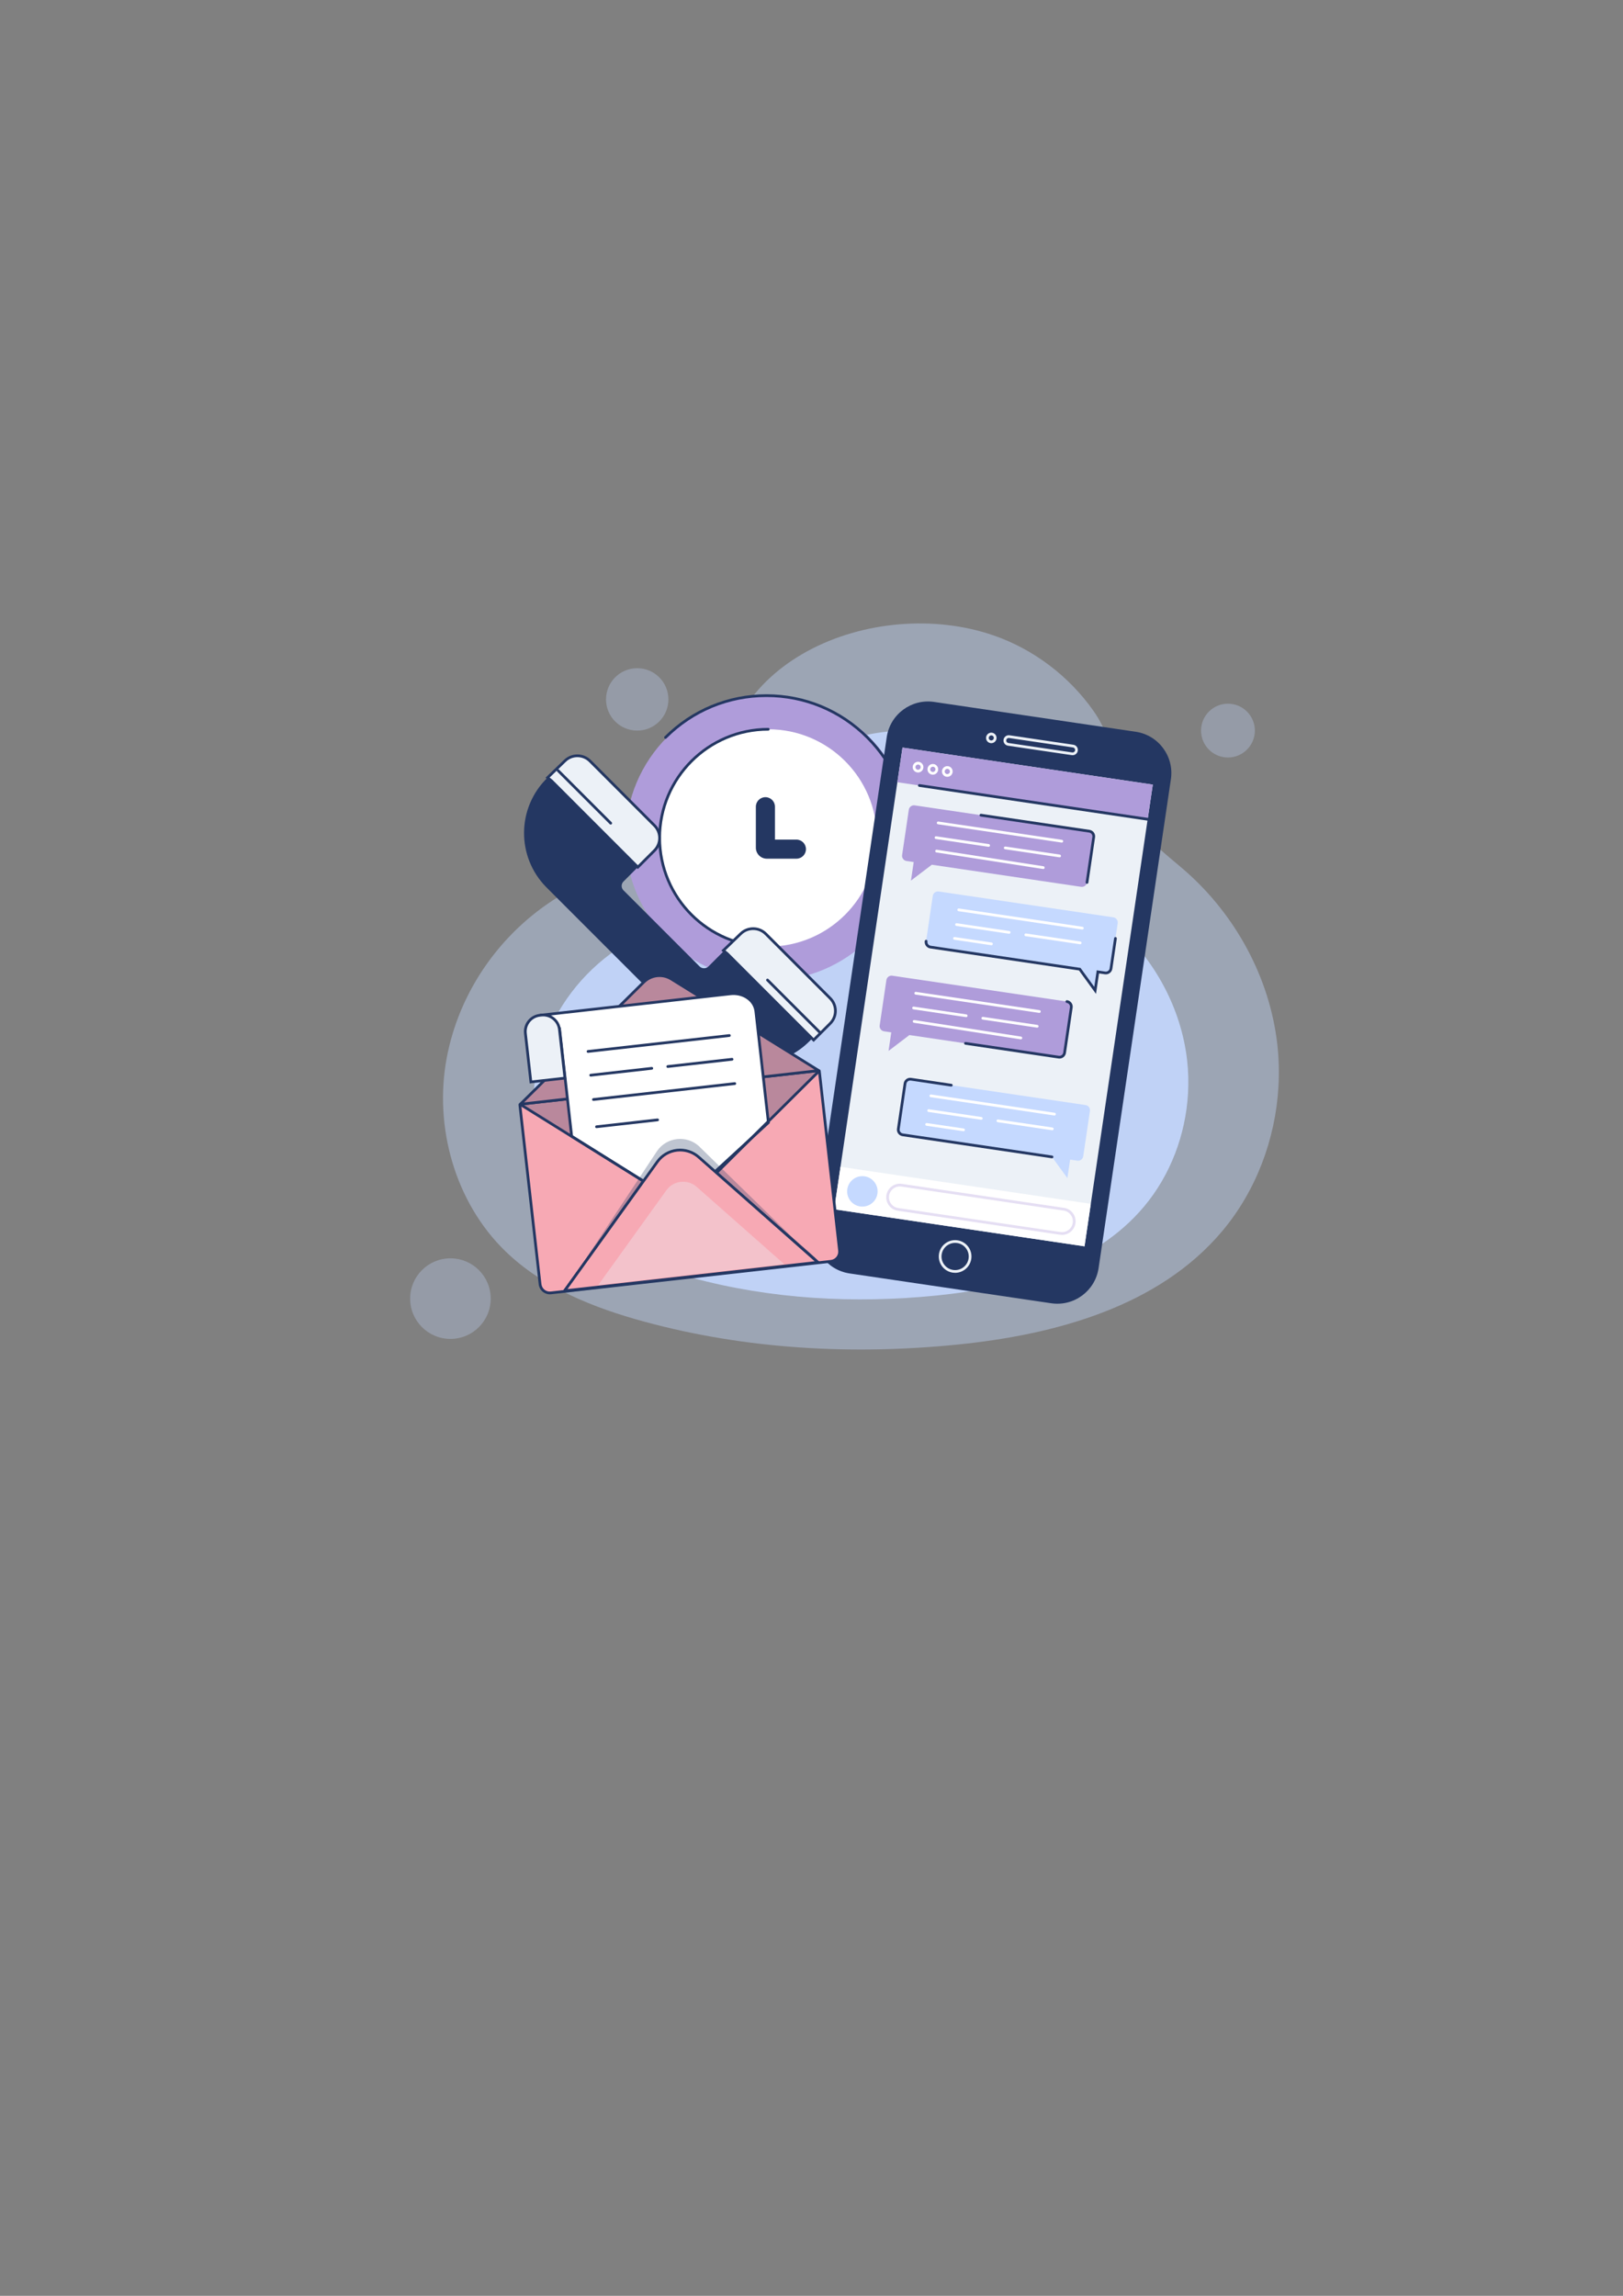 <?xml version="1.0" encoding="UTF-8" standalone="no"?>
<svg
   xmlns:dc="http://purl.org/dc/elements/1.1/"
   xmlns:cc="http://creativecommons.org/ns#"
   xmlns:rdf="http://www.w3.org/1999/02/22-rdf-syntax-ns#"
   xmlns:svg="http://www.w3.org/2000/svg"
   xmlns="http://www.w3.org/2000/svg"
   xmlns:sodipodi="http://sodipodi.sourceforge.net/DTD/sodipodi-0.dtd"
   xmlns:inkscape="http://www.inkscape.org/namespaces/inkscape"
   inkscape:export-ydpi="532.27002"
   inkscape:export-xdpi="532.27002"
   inkscape:export-filename="D:\ALL_PROJECTS\javascript_projects\vuejs_projects\ozzaqdev\src\assets\contact.png"
   sodipodi:docname="contact.svg"
   inkscape:version="1.0 (4035a4fb49, 2020-05-01)"
   id="svg2008"
   version="1.1"
   viewBox="0 0 210 297"
   height="297mm"
   width="210mm">
  <rect x="0" y="0" width="210" height="297" fill="#808080" stroke="none"/>
  <defs
     id="defs2002">
    <clipPath
       clipPathUnits="userSpaceOnUse"
       id="clipPath1155">
      <path
         d="M 0,500 H 750 V 0 H 0 Z"
         id="path1153" />
    </clipPath>
    <clipPath
       clipPathUnits="userSpaceOnUse"
       id="clipPath1163">
      <path
         d="M 108.866,380.209 H 415.247 V 114.124 H 108.866 Z"
         id="path1161" />
    </clipPath>
    <clipPath
       clipPathUnits="userSpaceOnUse"
       id="clipPath1179">
      <path
         d="M 142.05,340.942 H 382.064 V 132.495 H 142.05 Z"
         id="path1177" />
    </clipPath>
    <clipPath
       clipPathUnits="userSpaceOnUse"
       id="clipPath1195">
      <path
         d="m 386.724,350.801 h 19.717 v -19.717 h -19.717 z"
         id="path1193" />
    </clipPath>
    <clipPath
       clipPathUnits="userSpaceOnUse"
       id="clipPath1211">
      <path
         d="m 168.62,363.806 h 22.864 V 340.942 H 168.62 Z"
         id="path1209" />
    </clipPath>
    <clipPath
       clipPathUnits="userSpaceOnUse"
       id="clipPath1227">
      <path
         d="m 96.822,147.542 h 29.53 v -29.529 h -29.53 z"
         id="path1225" />
    </clipPath>
    <clipPath
       clipPathUnits="userSpaceOnUse"
       id="clipPath1355">
      <path
         d="m 271.328,174.885 h 69.413 v -18.749 h -69.413 z"
         id="path1353" />
    </clipPath>
    <clipPath
       clipPathUnits="userSpaceOnUse"
       id="clipPath1467">
      <path
         d="M 137.032,216.343 H 246.805 V 134.875 H 137.032 Z"
         id="path1465" />
    </clipPath>
    <clipPath
       clipPathUnits="userSpaceOnUse"
       id="clipPath1491">
      <path
         d="M 137.012,251.138 H 246.371 V 203.995 H 137.012 Z"
         id="path1489" />
    </clipPath>
    <clipPath
       clipPathUnits="userSpaceOnUse"
       id="clipPath1523">
      <path
         d="M 153.435,191.305 H 246.26 V 135.633 H 153.435 Z"
         id="path1521" />
    </clipPath>
    <clipPath
       clipPathUnits="userSpaceOnUse"
       id="clipPath1547">
      <path
         d="m 165.762,175.615 h 68.17 v -37.888 h -68.17 z"
         id="path1545" />
    </clipPath>
  </defs>
  <sodipodi:namedview
     inkscape:window-maximized="0"
     inkscape:window-y="0"
     inkscape:window-x="26"
     inkscape:window-height="729"
     inkscape:window-width="1274"
     showgrid="false"
     inkscape:document-rotation="0"
     inkscape:current-layer="layer1"
     inkscape:document-units="mm"
     inkscape:cy="560"
     inkscape:cx="400"
     inkscape:zoom="0.34401141"
     inkscape:pageshadow="2"
     inkscape:pageopacity="0.0"
     borderopacity="1.0"
     bordercolor="#666666"
     pagecolor="#ffffff"
     id="base" />
  <g
     id="layer1"
     inkscape:groupmode="layer"
     inkscape:label="Layer 1">
    <g
       id="g1149"
       transform="matrix(0.353,0,0,-0.353,18.891,214.867)">
      <g
         id="g1151"
         clip-path="url(#clipPath1155)">
        <g
           id="g1157">
          <g
             id="g1159" />
          <g
             id="g1171">
            <g
               clip-path="url(#clipPath1163)"
               opacity="0.41"
               id="g1169">
              <g
                 transform="translate(415.092,210.386)"
                 id="g1167">
                <path
                   d="m 0,0 c 0.302,5.2 0.167,10.424 -0.42,15.598 -2.753,24.305 -15.223,47.225 -33.576,63.396 -6.548,5.77 -13.998,10.938 -18.259,18.554 -7.176,12.825 -6.633,27.565 -15.539,40.228 -8.916,12.678 -21.91,22.565 -36.564,27.642 -43.691,15.14 -104.861,-9.51 -99.353,-62.151 0.02,-0.189 0.041,-0.464 0.064,-0.811 0.732,-10.935 -7.85,-20.128 -18.772,-20.388 -40.311,-0.956 -75.011,-32.036 -82.435,-71.405 -4.775,-25.318 3.043,-53.069 21.564,-70.98 13.825,-13.371 32.373,-20.715 50.932,-25.762 37.209,-10.119 76.365,-12.24 114.731,-8.371 35.913,3.622 73.795,13.946 97.022,41.576 C -8.216,-38.135 -1.117,-19.233 0,0"
                   style="fill:#c5d9ff;fill-opacity:1;fill-rule:nonzero;stroke:none"
                   id="path1165" />
              </g>
            </g>
          </g>
        </g>
        <g
           id="g1173">
          <g
             id="g1175" />
          <g
             id="g1187">
            <g
               clip-path="url(#clipPath1179)"
               opacity="0.88"
               id="g1185">
              <g
                 transform="translate(381.941,207.905)"
                 id="g1183">
                <path
                   d="m 0,0 c 0.237,4.073 0.131,8.166 -0.328,12.219 -2.157,19.041 -11.926,36.996 -26.303,49.664 -5.13,4.52 -10.966,8.569 -14.305,14.534 -5.621,10.047 -5.195,21.595 -12.172,31.515 -6.985,9.931 -17.164,17.676 -28.644,21.654 -34.227,11.86 -82.146,-7.45 -77.831,-48.689 0.015,-0.147 0.032,-0.362 0.05,-0.635 0.574,-8.566 -6.15,-15.768 -14.706,-15.97 -31.579,-0.75 -58.762,-25.098 -64.578,-55.938 -3.741,-19.834 2.384,-41.575 16.893,-55.605 10.83,-10.474 25.361,-16.228 39.899,-20.182 29.149,-7.927 59.823,-9.588 89.879,-6.557 28.133,2.837 57.81,10.925 76.004,32.57 C -6.436,-29.874 -0.875,-15.067 0,0"
                   style="fill:#c5d9ff;fill-opacity:1;fill-rule:nonzero;stroke:none"
                   id="path1181" />
              </g>
            </g>
          </g>
        </g>
        <g
           id="g1189">
          <g
             id="g1191" />
          <g
             id="g1203">
            <g
               clip-path="url(#clipPath1195)"
               opacity="0.31"
               id="g1201">
              <g
                 transform="translate(406.441,340.942)"
                 id="g1199">
                <path
                   d="m 0,0 c 0,-5.445 -4.414,-9.859 -9.859,-9.859 -5.445,0 -9.859,4.414 -9.859,9.859 0,5.445 4.414,9.859 9.859,9.859 C -4.414,9.859 0,5.445 0,0"
                   style="fill:#c5d9ff;fill-opacity:1;fill-rule:nonzero;stroke:none"
                   id="path1197" />
              </g>
            </g>
          </g>
        </g>
        <g
           id="g1205">
          <g
             id="g1207" />
          <g
             id="g1219">
            <g
               clip-path="url(#clipPath1211)"
               opacity="0.31"
               id="g1217">
              <g
                 transform="translate(191.484,352.375)"
                 id="g1215">
                <path
                   d="m 0,0 c 0,-6.314 -5.118,-11.432 -11.432,-11.432 -6.314,0 -11.432,5.118 -11.432,11.432 0,6.313 5.118,11.432 11.432,11.432 C -5.118,11.432 0,6.313 0,0"
                   style="fill:#c5d9ff;fill-opacity:1;fill-rule:nonzero;stroke:none"
                   id="path1213" />
              </g>
            </g>
          </g>
        </g>
        <g
           id="g1221">
          <g
             id="g1223" />
          <g
             id="g1235">
            <g
               clip-path="url(#clipPath1227)"
               opacity="0.31"
               id="g1233">
              <g
                 transform="translate(126.352,132.777)"
                 id="g1231">
                <path
                   d="m 0,0 c 0,-8.154 -6.61,-14.765 -14.765,-14.765 -8.154,0 -14.765,6.611 -14.765,14.765 0,8.154 6.611,14.765 14.765,14.765 C -6.61,14.765 0,8.154 0,0"
                   style="fill:#c5d9ff;fill-opacity:1;fill-rule:nonzero;stroke:none"
                   id="path1229" />
              </g>
            </g>
          </g>
        </g>
        <g
           id="g1237"
           transform="translate(280.418,301.607)">
          <path
             d="m 0,0 c 0,-28.901 -23.429,-52.33 -52.33,-52.33 -28.901,0 -52.33,23.429 -52.33,52.33 0,28.901 23.429,52.33 52.33,52.33 C -23.429,52.33 0,28.901 0,0"
             style="fill:#af9cda;fill-opacity:1;fill-rule:nonzero;stroke:none"
             id="path1239" />
        </g>
        <g
           id="g1241"
           transform="translate(264.423,263.921)">
          <path
             d="m 0,0 c -0.128,0 -0.256,0.049 -0.354,0.146 -0.195,0.196 -0.195,0.512 0,0.708 9.79,9.789 15.182,22.805 15.182,36.649 0,13.844 -5.392,26.86 -15.182,36.649 -9.789,9.79 -22.805,15.181 -36.649,15.181 -13.844,0 -26.86,-5.391 -36.649,-15.181 -0.196,-0.195 -0.512,-0.195 -0.707,0 -0.196,0.196 -0.196,0.512 0,0.707 9.978,9.979 23.245,15.474 37.356,15.474 14.111,0 27.378,-5.495 37.357,-15.474 C 10.332,64.881 15.828,51.614 15.828,37.503 15.828,23.392 10.332,10.125 0.354,0.146 0.256,0.049 0.128,0 0,0"
             style="fill:#243762;fill-opacity:1;fill-rule:nonzero;stroke:none"
             id="path1243" />
        </g>
        <g
           id="g1245"
           transform="translate(267.909,301.607)">
          <path
             d="m 0,0 c 0,-21.993 -17.829,-39.822 -39.822,-39.822 -21.992,0 -39.821,17.829 -39.821,39.822 0,21.993 17.829,39.822 39.821,39.822 C -17.829,39.822 0,21.993 0,0"
             style="fill:#ffffff;fill-opacity:1;fill-rule:nonzero;stroke:none"
             id="path1247" />
        </g>
        <g
           id="g1249"
           transform="translate(228.087,261.285)">
          <path
             d="m 0,0 c -22.233,0 -40.321,18.088 -40.321,40.322 0,22.233 18.088,40.322 40.321,40.322 0.276,0 0.5,-0.224 0.5,-0.5 0,-0.277 -0.224,-0.5 -0.5,-0.5 -21.682,0 -39.321,-17.64 -39.321,-39.322 C -39.321,18.64 -21.682,1 0,1 0.276,1 0.5,0.776 0.5,0.5 0.5,0.224 0.276,0 0,0"
             style="fill:#243762;fill-opacity:1;fill-rule:nonzero;stroke:none"
             id="path1251" />
        </g>
        <g
           id="g1253"
           transform="translate(238.404,293.996)">
          <path
             d="m 0,0 h -10.833 c -2.222,0 -4.03,1.808 -4.03,4.03 v 15.019 c 0,1.933 1.567,3.5 3.5,3.5 1.933,0 3.5,-1.567 3.5,-3.5 L -7.863,7 H 0 C 1.933,7 3.5,5.433 3.5,3.5 3.5,1.567 1.933,0 0,0"
             style="fill:#243762;fill-opacity:1;fill-rule:nonzero;stroke:none"
             id="path1255" />
        </g>
        <g
           id="g1257"
           transform="translate(146.842,283.43)">
          <path
             d="m 0,0 56.372,-56.372 c 11.027,-11.027 28.905,-11.027 39.932,0 l 6.739,6.74 c 2.545,2.545 2.545,6.671 0,9.215 l -23.002,23.003 c -2.545,2.545 -6.671,2.545 -9.216,0 L 59.324,-28.915 c -0.9,-0.9 -2.359,-0.9 -3.259,0 L 28.17,-1.02 c -0.888,0.888 -0.888,2.328 0,3.216 l 11.342,11.342 c 2.545,2.545 2.545,6.67 0,9.215 L 15.886,46.379 c -2.513,2.513 -6.577,2.549 -9.134,0.079 l -6.4,-6.181 C -11.005,29.311 -11.163,11.163 0,0"
             style="fill:#243762;fill-opacity:1;fill-rule:nonzero;stroke:none"
             id="path1259" />
        </g>
        <g
           id="g1261"
           transform="translate(148.607,322.572)">
          <path
             d="m 0,0 31.675,-31.675 1.086,1.086 4.986,4.985 c 2.545,2.545 2.545,6.67 0,9.215 L 14.121,7.237 C 11.607,9.75 7.543,9.786 4.987,7.317 L -1.414,1.136 Z"
             style="fill:#ecf1f7;fill-opacity:1;fill-rule:nonzero;stroke:none"
             id="path1263" />
        </g>
        <g
           id="g1265"
           transform="translate(147.949,323.742)">
          <path
             d="m 0,0 1.012,-0.817 31.321,-31.322 5.718,5.718 c 1.137,1.136 1.762,2.648 1.762,4.254 0,1.607 -0.625,3.118 -1.762,4.254 L 14.426,5.713 C 12.12,8.02 8.337,8.052 5.992,5.787 Z m 32.333,-33.553 -32.009,32.01 -1.835,1.474 6.809,6.575 c 2.735,2.64 7.147,2.603 9.835,-0.086 l 23.625,-23.626 c 2.736,-2.735 2.736,-7.187 0,-9.922 z"
             style="fill:#243762;fill-opacity:1;fill-rule:nonzero;stroke:none"
             id="path1267" />
        </g>
        <g
           id="g1269"
           transform="translate(213.044,259.221)">
          <path
             d="m 0,0 31.675,-31.675 1.086,1.086 4.986,4.985 c 2.545,2.545 2.545,6.671 0,9.215 L 14.121,7.237 C 11.608,9.75 7.544,9.786 4.987,7.317 L -1.414,1.136 Z"
             style="fill:#ecf1f7;fill-opacity:1;fill-rule:nonzero;stroke:none"
             id="path1271" />
        </g>
        <g
           id="g1273"
           transform="translate(212.386,260.392)">
          <path
             d="m 0,0 1.012,-0.817 31.321,-31.322 5.719,5.718 c 1.136,1.137 1.761,2.648 1.761,4.254 0,1.607 -0.625,3.118 -1.761,4.254 L 14.426,5.713 C 12.12,8.018 8.337,8.052 5.992,5.787 Z m 32.333,-33.553 -32.009,32.01 -1.835,1.474 6.809,6.575 c 2.735,2.64 7.147,2.602 9.835,-0.086 l 23.626,-23.626 c 1.325,-1.325 2.054,-3.087 2.054,-4.961 0,-1.874 -0.729,-3.636 -2.054,-4.961 z"
             style="fill:#243762;fill-opacity:1;fill-rule:nonzero;stroke:none"
             id="path1275" />
        </g>
        <g
           id="g1277"
           transform="translate(151.034,326.307)">
          <path
             d="M 0,0 19.3,-19.3"
             style="fill:#ecf1f7;fill-opacity:1;fill-rule:nonzero;stroke:none"
             id="path1279" />
        </g>
        <g
           id="g1281"
           transform="translate(170.334,306.506)">
          <path
             d="m 0,0 c -0.128,0 -0.256,0.049 -0.354,0.146 l -19.3,19.301 c -0.195,0.195 -0.195,0.511 0,0.707 0.196,0.195 0.512,0.195 0.707,0 L 0.354,0.854 C 0.549,0.658 0.549,0.342 0.354,0.146 0.256,0.049 0.128,0 0,0"
             style="fill:#243762;fill-opacity:1;fill-rule:nonzero;stroke:none"
             id="path1283" />
        </g>
        <g
           id="g1285"
           transform="translate(227.806,249.535)">
          <path
             d="M 0,0 19.301,-19.3"
             style="fill:#ecf1f7;fill-opacity:1;fill-rule:nonzero;stroke:none"
             id="path1287" />
        </g>
        <g
           id="g1289"
           transform="translate(247.106,229.734)">
          <path
             d="m 0,0 c -0.128,0 -0.256,0.049 -0.354,0.146 l -19.3,19.301 c -0.196,0.195 -0.196,0.511 0,0.707 0.195,0.195 0.511,0.195 0.707,0 L 0.354,0.854 C 0.549,0.658 0.549,0.342 0.354,0.146 0.256,0.049 0.128,0 0,0"
             style="fill:#243762;fill-opacity:1;fill-rule:nonzero;stroke:none"
             id="path1291" />
        </g>
        <g
           id="g1293"
           transform="translate(331.801,131.074)">
          <path
             d="m 0,0 -73.898,10.93 c -8.355,1.236 -14.127,9.011 -12.892,17.367 l 26.504,179.183 c 1.236,8.356 9.011,14.127 17.367,12.892 l 73.898,-10.931 c 8.355,-1.235 14.127,-9.011 12.892,-17.367 L 17.367,12.892 C 16.131,4.535 8.356,-1.236 0,0"
             style="fill:#243762;fill-opacity:1;fill-rule:nonzero;stroke:none"
             id="path1295" />
        </g>
        <g
           id="g1297"
           transform="translate(344.007,151.939)">
          <path
             d="M 0,0 -91.748,13.571 -66.72,182.779 25.028,169.208 Z"
             style="fill:#ecf1f7;fill-opacity:1;fill-rule:nonzero;stroke:none"
             id="path1299" />
        </g>
        <g
           id="g1301"
           transform="translate(367.157,308.45)">
          <path
             d="M 0,0 -91.749,13.57 -89.87,26.268 1.878,12.697 Z"
             style="fill:#af9cda;fill-opacity:1;fill-rule:nonzero;stroke:none"
             id="path1303" />
        </g>
        <g
           id="g1305"
           transform="translate(296.567,153.208)">
          <path
             d="m 0,0 c -1.062,0 -2.092,-0.339 -2.961,-0.983 -1.07,-0.794 -1.766,-1.957 -1.961,-3.276 -0.195,-1.318 0.135,-2.634 0.929,-3.703 0.794,-1.07 1.957,-1.767 3.275,-1.962 2.725,-0.404 5.263,1.485 5.664,4.205 0.195,1.318 -0.135,2.633 -0.929,3.702 C 3.223,-0.946 2.06,-0.25 0.742,-0.055 0.494,-0.019 0.246,0 0,0 m 0.016,-10.978 c -0.291,0 -0.584,0.022 -0.88,0.066 -1.582,0.233 -2.979,1.069 -3.932,2.353 -0.954,1.286 -1.35,2.864 -1.115,4.447 0.234,1.582 1.07,2.978 2.354,3.931 1.285,0.953 2.866,1.353 4.445,1.115 C 2.47,0.7 3.867,-0.136 4.82,-1.42 5.773,-2.704 6.169,-4.283 5.936,-5.865 5.496,-8.836 2.933,-10.978 0.016,-10.978"
             style="fill:#ecf1f7;fill-opacity:1;fill-rule:nonzero;stroke:none"
             id="path1307" />
        </g>
        <g
           id="g1309"
           transform="translate(309.837,339.185)">
          <path
             d="m 0,0 c -0.197,0 -0.389,-0.063 -0.55,-0.183 -0.198,-0.147 -0.327,-0.362 -0.364,-0.607 -0.036,-0.245 0.025,-0.488 0.173,-0.687 0.147,-0.198 0.363,-0.328 0.608,-0.364 0.247,-0.037 0.488,0.026 0.687,0.173 0.198,0.147 0.327,0.362 0.363,0.606 0.037,0.246 -0.025,0.49 -0.172,0.688 C 0.598,-0.175 0.382,-0.046 0.138,-0.01 0.091,-0.003 0.045,0 0,0 m 0.003,-2.851 c -0.093,0 -0.188,0.007 -0.283,0.021 -0.509,0.075 -0.957,0.344 -1.264,0.757 -0.307,0.413 -0.434,0.921 -0.359,1.429 0.075,0.509 0.344,0.958 0.757,1.265 0.413,0.307 0.918,0.436 1.43,0.358 C 0.792,0.904 1.241,0.635 1.548,0.222 1.854,-0.191 1.982,-0.698 1.907,-1.207 V -1.208 C 1.765,-2.163 0.941,-2.851 0.003,-2.851"
             style="fill:#ecf1f7;fill-opacity:1;fill-rule:nonzero;stroke:none"
             id="path1311" />
        </g>
        <g
           id="g1313"
           transform="translate(316.231,338.24)">
          <path
             d="m 0,0 c -0.451,0 -0.847,-0.331 -0.915,-0.791 -0.036,-0.244 0.025,-0.488 0.172,-0.687 0.148,-0.198 0.364,-0.327 0.608,-0.363 l 23.407,-3.462 c 0.505,-0.077 0.977,0.275 1.051,0.78 0.036,0.244 -0.025,0.488 -0.172,0.687 -0.148,0.198 -0.363,0.328 -0.608,0.364 L 0.136,-0.01 C 0.09,-0.003 0.045,0 0,0 m 23.412,-6.313 c -0.095,0 -0.19,0.006 -0.286,0.021 l -23.407,3.461 c -0.509,0.076 -0.958,0.345 -1.264,0.757 -0.307,0.413 -0.434,0.921 -0.359,1.43 0.075,0.509 0.344,0.957 0.757,1.264 0.413,0.307 0.923,0.433 1.429,0.359 l 23.407,-3.462 c 0.509,-0.075 0.958,-0.344 1.265,-0.757 0.306,-0.413 0.434,-0.921 0.358,-1.429 -0.075,-0.509 -0.344,-0.958 -0.756,-1.265 -0.336,-0.249 -0.734,-0.379 -1.144,-0.379"
             style="fill:#ecf1f7;fill-opacity:1;fill-rule:nonzero;stroke:none"
             id="path1315" />
        </g>
        <g
           id="g1317"
           transform="translate(344.386,203.711)">
          <path
             d="M 0,0 -64.002,9.467 C -65.044,9.621 -66.014,8.9 -66.168,7.858 l -2.456,-16.603 c -0.154,-1.043 0.566,-2.013 1.608,-2.166 l 54.719,-8.094 5.637,-7.775 1.004,6.793 2.642,-0.391 c 1.042,-0.154 2.012,0.566 2.166,1.607 L 1.608,-2.166 C 1.762,-1.124 1.042,-0.154 0,0"
             style="fill:#c5d9ff;fill-opacity:1;fill-rule:nonzero;stroke:none"
             id="path1319" />
        </g>
        <g
           id="g1321"
           transform="translate(332.089,184.206)">
          <path
             d="M 0,0 C -0.024,0 -0.049,0.002 -0.074,0.006 L -54.792,8.1 c -0.636,0.092 -1.198,0.428 -1.581,0.945 -0.383,0.517 -0.543,1.151 -0.449,1.788 l 2.456,16.604 c 0.195,1.313 1.418,2.236 2.734,2.029 l 14.791,-2.189 c 0.273,-0.04 0.462,-0.294 0.421,-0.567 -0.04,-0.273 -0.297,-0.462 -0.568,-0.421 l -14.79,2.189 c -0.769,0.107 -1.485,-0.42 -1.598,-1.188 l -2.457,-16.603 c -0.054,-0.373 0.039,-0.744 0.263,-1.045 0.224,-0.302 0.552,-0.498 0.924,-0.553 L 0.073,0.994 C 0.346,0.954 0.535,0.7 0.494,0.427 0.458,0.179 0.244,0 0,0"
             style="fill:#243762;fill-opacity:1;fill-rule:nonzero;stroke:none"
             id="path1323" />
        </g>
        <g
           id="g1325"
           transform="translate(354.562,272.512)">
          <path
             d="m 0,0 -64.002,9.466 c -1.042,0.155 -2.012,-0.565 -2.166,-1.607 l -2.456,-16.605 c -0.154,-1.042 0.566,-2.011 1.608,-2.166 l 54.719,-8.093 5.637,-7.775 1.005,6.793 2.641,-0.391 c 1.042,-0.154 2.012,0.566 2.166,1.607 L 1.608,-2.166 C 1.762,-1.124 1.042,-0.154 0,0"
             style="fill:#c5d9ff;fill-opacity:1;fill-rule:nonzero;stroke:none"
             id="path1327" />
        </g>
        <g
           id="g1329"
           transform="translate(348.217,244.445)">
          <path
             d="m 0,0 -6.233,8.598 -54.511,8.062 c -1.313,0.194 -2.223,1.421 -2.029,2.734 0.041,0.273 0.294,0.455 0.568,0.421 0.273,-0.04 0.462,-0.294 0.421,-0.567 -0.055,-0.372 0.038,-0.743 0.263,-1.045 0.223,-0.302 0.551,-0.498 0.923,-0.554 L -5.671,9.525 -0.63,2.572 0.269,8.647 3.405,8.183 c 0.37,-0.054 0.742,0.038 1.044,0.262 0.302,0.224 0.499,0.552 0.553,0.924 l 1.634,11.046 c 0.04,0.273 0.294,0.459 0.568,0.421 0.273,-0.04 0.462,-0.294 0.421,-0.567 L 5.992,9.223 C 5.898,8.587 5.562,8.025 5.045,7.642 4.529,7.259 3.893,7.1 3.258,7.194 L 1.111,7.511 Z"
             style="fill:#243762;fill-opacity:1;fill-rule:nonzero;stroke:none"
             id="path1331" />
        </g>
        <g
           id="g1333"
           transform="translate(273.551,251.118)">
          <path
             d="m 0,0 64.002,-9.466 c 1.042,-0.155 1.762,-1.124 1.608,-2.166 L 63.154,-28.237 C 63,-29.279 62.03,-29.999 60.988,-29.844 l -54.719,8.093 -7.646,-5.81 1.004,6.792 -2.641,0.391 c -1.042,0.154 -1.762,1.124 -1.608,2.166 l 2.456,16.604 C -2.012,-0.566 -1.042,0.154 0,0"
             style="fill:#af9cda;fill-opacity:1;fill-rule:nonzero;stroke:none"
             id="path1335" />
        </g>
        <g
           id="g1337"
           transform="translate(334.823,220.752)">
          <path
             d="m 0,0 c -0.119,0 -0.238,0.009 -0.358,0.027 l -34.157,5.052 c -0.273,0.04 -0.462,0.294 -0.422,0.567 0.041,0.273 0.293,0.464 0.568,0.421 L -0.211,1.016 C 0.161,0.963 0.531,1.054 0.833,1.278 1.135,1.502 1.332,1.83 1.387,2.202 l 2.456,16.605 c 0.113,0.767 -0.419,1.484 -1.187,1.598 -0.273,0.04 -0.462,0.294 -0.421,0.568 0.04,0.272 0.294,0.459 0.568,0.421 1.313,-0.195 2.223,-1.42 2.029,-2.734 L 2.376,2.056 C 2.282,1.42 1.945,0.858 1.429,0.475 1.01,0.164 0.513,0 0,0"
             style="fill:#243762;fill-opacity:1;fill-rule:nonzero;stroke:none"
             id="path1339" />
        </g>
        <g
           id="g1341"
           transform="translate(344.007,151.939)">
          <path
             d="M 0,0 -91.748,13.571 -89.445,29.14 2.303,15.568 Z"
             style="fill:#ffffff;fill-opacity:1;fill-rule:nonzero;stroke:none"
             id="path1343" />
        </g>
        <g
           id="g1345"
           transform="translate(268.102,171.26)">
          <path
             d="m 0,0 c -0.451,-3.049 -3.288,-5.155 -6.337,-4.704 -3.049,0.451 -5.155,3.288 -4.704,6.337 0.452,3.049 3.289,5.155 6.337,4.704 C -1.655,5.886 0.451,3.049 0,0"
             style="fill:#c5d9ff;fill-opacity:1;fill-rule:nonzero;stroke:none"
             id="path1347" />
        </g>
        <g
           id="g1349">
          <g
             id="g1351" />
          <g
             id="g1363">
            <g
               clip-path="url(#clipPath1355)"
               opacity="0.33"
               id="g1361">
              <g
                 transform="translate(335.183,157.179)"
                 id="g1359">
                <path
                   d="M 0,0 C 2.169,-0.315 4.194,1.185 4.515,3.353 4.67,4.403 4.407,5.451 3.774,6.304 3.141,7.156 2.214,7.712 1.164,7.866 l -59.46,8.796 c -2.17,0.317 -4.193,-1.183 -4.515,-3.351 -0.155,-1.051 0.108,-2.099 0.741,-2.953 0.633,-0.852 1.56,-1.408 2.611,-1.562 z m 0.584,-1.043 c -0.241,0 -0.485,0.018 -0.73,0.055 l -59.459,8.795 c -1.315,0.193 -2.476,0.888 -3.268,1.956 -0.792,1.067 -1.121,2.38 -0.927,3.694 0.402,2.713 2.94,4.603 5.651,4.193 L 1.31,8.855 C 4.024,8.455 5.905,5.921 5.504,3.206 5.139,0.737 3.009,-1.043 0.584,-1.043"
                   style="fill:#af9cda;fill-opacity:1;fill-rule:nonzero;stroke:none"
                   id="path1357" />
              </g>
            </g>
          </g>
        </g>
        <g
           id="g1365"
           transform="translate(282.991,328.507)">
          <path
             d="m 0,0 c -0.204,0 -0.402,-0.065 -0.568,-0.189 -0.206,-0.152 -0.34,-0.376 -0.377,-0.629 -0.038,-0.253 0.026,-0.506 0.178,-0.711 0.153,-0.206 0.376,-0.339 0.629,-0.377 0.518,-0.078 1.011,0.285 1.088,0.808 0.038,0.253 -0.026,0.505 -0.179,0.711 C 0.619,-0.182 0.396,-0.048 0.143,-0.011 0.095,-0.004 0.047,0 0,0 m 0.003,-2.916 c -0.094,0 -0.19,0.007 -0.287,0.021 -1.068,0.158 -1.808,1.155 -1.651,2.223 0.077,0.518 0.351,0.974 0.77,1.286 0.421,0.312 0.937,0.443 1.454,0.365 C 1.357,0.821 2.097,-0.176 1.939,-1.245 1.795,-2.216 0.957,-2.916 0.003,-2.916"
             style="fill:#ffffff;fill-opacity:1;fill-rule:nonzero;stroke:none"
             id="path1367" />
        </g>
        <g
           id="g1369"
           transform="translate(288.405,327.706)">
          <path
             d="m 0,0 c -0.467,0 -0.877,-0.342 -0.947,-0.818 -0.038,-0.253 0.026,-0.505 0.178,-0.711 0.153,-0.205 0.376,-0.339 0.629,-0.376 0.253,-0.038 0.506,0.025 0.711,0.178 0.206,0.152 0.339,0.375 0.377,0.629 C 0.985,-0.845 0.922,-0.592 0.77,-0.387 0.617,-0.181 0.394,-0.048 0.141,-0.01 0.094,-0.003 0.046,0 0,0 m 0.005,-2.916 c -0.097,0 -0.194,0.007 -0.291,0.021 -1.068,0.158 -1.808,1.155 -1.651,2.224 0.159,1.067 1.157,1.804 2.224,1.65 C 0.804,0.902 1.261,0.629 1.573,0.209 1.884,-0.211 2.014,-0.727 1.937,-1.245 1.86,-1.762 1.587,-2.218 1.167,-2.53 0.826,-2.783 0.422,-2.916 0.005,-2.916"
             style="fill:#ffffff;fill-opacity:1;fill-rule:nonzero;stroke:none"
             id="path1371" />
        </g>
        <g
           id="g1373"
           transform="translate(293.712,326.921)">
          <path
             d="m 0,0 c -0.204,0 -0.402,-0.065 -0.569,-0.189 -0.205,-0.153 -0.339,-0.376 -0.376,-0.629 -0.038,-0.253 0.026,-0.506 0.178,-0.711 0.152,-0.206 0.376,-0.34 0.629,-0.377 0.52,-0.073 1.01,0.285 1.088,0.807 0.077,0.523 -0.285,1.011 -0.808,1.088 C 0.095,-0.004 0.047,0 0,0 m 0.003,-2.917 c -0.095,0 -0.191,0.007 -0.288,0.021 -1.068,0.159 -1.808,1.157 -1.65,2.224 0.159,1.068 1.156,1.805 2.224,1.651 C 1.356,0.82 2.097,-0.177 1.939,-1.245 1.795,-2.216 0.957,-2.917 0.003,-2.917"
             style="fill:#ffffff;fill-opacity:1;fill-rule:nonzero;stroke:none"
             id="path1375" />
        </g>
        <g
           id="g1377"
           transform="translate(368.401,307.766)">
          <path
             d="m 0,0 c -0.024,0 -0.049,0.002 -0.074,0.005 l -84.927,12.562 c -0.273,0.04 -0.462,0.294 -0.422,0.568 0.04,0.273 0.293,0.461 0.568,0.421 L 0.073,0.995 C 0.346,0.954 0.535,0.7 0.494,0.427 0.458,0.179 0.244,0 0,0"
             style="fill:#243762;fill-opacity:1;fill-rule:nonzero;stroke:none"
             id="path1379" />
        </g>
        <g
           id="g1381"
           transform="translate(332.996,199.886)">
          <path
             d="m 0,0 c -0.024,0 -0.049,0.002 -0.074,0.006 l -45.314,6.702 c -0.273,0.04 -0.462,0.294 -0.421,0.567 0.04,0.274 0.29,0.468 0.568,0.421 L 0.073,0.994 C 0.346,0.954 0.535,0.7 0.494,0.427 0.458,0.179 0.244,0 0,0"
             style="fill:#ffffff;fill-opacity:1;fill-rule:nonzero;stroke:none"
             id="path1383" />
        </g>
        <g
           id="g1385"
           transform="translate(306.169,198.33)">
          <path
             d="M 0,0 C -0.024,0 -0.049,0.002 -0.074,0.006 L -19.36,2.858 c -0.273,0.04 -0.462,0.294 -0.422,0.568 0.04,0.272 0.29,0.464 0.568,0.421 L 0.073,0.994 C 0.346,0.954 0.535,0.7 0.494,0.427 0.458,0.179 0.244,0 0,0"
             style="fill:#ffffff;fill-opacity:1;fill-rule:nonzero;stroke:none"
             id="path1387" />
        </g>
        <g
           id="g1389"
           transform="translate(299.67,194.12)">
          <path
             d="M 0,0 C -0.024,0 -0.049,0.002 -0.074,0.006 L -13.61,2.008 c -0.273,0.04 -0.462,0.294 -0.421,0.567 0.04,0.273 0.298,0.464 0.568,0.421 L 0.073,0.994 C 0.346,0.954 0.535,0.7 0.494,0.427 0.458,0.179 0.244,0 0,0"
             style="fill:#ffffff;fill-opacity:1;fill-rule:nonzero;stroke:none"
             id="path1391" />
        </g>
        <g
           id="g1393"
           transform="translate(332.197,194.481)">
          <path
             d="m 0,0 c -0.024,0 -0.049,0.002 -0.074,0.006 l -19.932,2.947 c -0.273,0.04 -0.462,0.294 -0.421,0.568 0.04,0.272 0.291,0.464 0.568,0.42 L 0.073,0.994 C 0.346,0.954 0.535,0.7 0.494,0.427 0.458,0.179 0.244,0 0,0"
             style="fill:#ffffff;fill-opacity:1;fill-rule:nonzero;stroke:none"
             id="path1395" />
        </g>
        <g
           id="g1397"
           transform="translate(327.463,237.489)">
          <path
             d="m 0,0 c -0.024,0 -0.049,0.002 -0.074,0.006 l -45.314,6.702 c -0.273,0.04 -0.462,0.294 -0.422,0.567 0.04,0.274 0.291,0.467 0.568,0.421 L 0.073,0.994 C 0.346,0.954 0.535,0.7 0.494,0.427 0.458,0.179 0.244,0 0,0"
             style="fill:#ffffff;fill-opacity:1;fill-rule:nonzero;stroke:none"
             id="path1399" />
        </g>
        <g
           id="g1401"
           transform="translate(300.636,235.934)">
          <path
             d="M 0,0 C -0.024,0 -0.049,0.002 -0.074,0.006 L -19.36,2.858 c -0.273,0.04 -0.462,0.294 -0.422,0.568 0.041,0.272 0.295,0.46 0.568,0.421 L 0.073,0.994 C 0.346,0.954 0.535,0.7 0.494,0.427 0.458,0.179 0.244,0 0,0"
             style="fill:#ffffff;fill-opacity:1;fill-rule:nonzero;stroke:none"
             id="path1403" />
        </g>
        <g
           id="g1405"
           transform="translate(320.676,227.798)">
          <path
             d="m 0,0 c -0.025,0 -0.051,0.002 -0.077,0.006 l -39.108,6.067 c -0.273,0.042 -0.46,0.298 -0.418,0.571 0.043,0.272 0.3,0.459 0.571,0.418 L 0.076,0.994 C 0.349,0.952 0.536,0.696 0.494,0.424 0.455,0.177 0.242,0 0,0"
             style="fill:#ffffff;fill-opacity:1;fill-rule:nonzero;stroke:none"
             id="path1407" />
        </g>
        <g
           id="g1409"
           transform="translate(326.664,232.083)">
          <path
             d="m 0,0 c -0.024,0 -0.049,0.002 -0.074,0.006 l -19.932,2.948 c -0.273,0.04 -0.462,0.294 -0.421,0.567 0.04,0.273 0.292,0.464 0.568,0.421 L 0.073,0.994 C 0.346,0.954 0.535,0.7 0.494,0.427 0.458,0.179 0.244,0 0,0"
             style="fill:#ffffff;fill-opacity:1;fill-rule:nonzero;stroke:none"
             id="path1411" />
        </g>
        <g
           id="g1413"
           transform="translate(281.77,313.538)">
          <path
             d="m 0,0 64.002,-9.467 c 1.042,-0.154 1.762,-1.124 1.608,-2.166 L 63.154,-28.237 C 63,-29.279 62.03,-29.999 60.988,-29.845 l -54.719,8.094 -7.646,-5.811 1.004,6.793 -2.641,0.391 c -1.042,0.154 -1.762,1.124 -1.608,2.166 l 2.456,16.604 C -2.012,-0.566 -1.042,0.154 0,0"
             style="fill:#af9cda;fill-opacity:1;fill-rule:nonzero;stroke:none"
             id="path1415" />
        </g>
        <g
           id="g1417"
           transform="translate(344.924,284.801)">
          <path
             d="M 0,0 C -0.024,0 -0.049,0.002 -0.074,0.005 -0.347,0.046 -0.536,0.3 -0.495,0.573 L 1.961,17.177 C 2.016,17.549 1.923,17.92 1.699,18.222 1.475,18.524 1.146,18.72 0.774,18.775 l -39.737,5.878 c -0.273,0.04 -0.462,0.294 -0.421,0.568 0.04,0.273 0.298,0.455 0.568,0.421 L 0.921,19.765 C 1.557,19.67 2.118,19.334 2.501,18.818 2.885,18.302 3.044,17.667 2.95,17.031 L 0.494,0.427 C 0.458,0.179 0.244,0 0,0"
             style="fill:#243762;fill-opacity:1;fill-rule:nonzero;stroke:none"
             id="path1419" />
        </g>
        <g
           id="g1421"
           transform="translate(335.683,299.909)">
          <path
             d="m 0,0 c -0.024,0 -0.049,0.002 -0.074,0.005 l -45.314,6.703 c -0.273,0.041 -0.462,0.294 -0.422,0.568 0.04,0.273 0.29,0.459 0.568,0.421 L 0.073,0.995 C 0.346,0.954 0.535,0.7 0.494,0.427 0.458,0.179 0.244,0 0,0"
             style="fill:#ffffff;fill-opacity:1;fill-rule:nonzero;stroke:none"
             id="path1423" />
        </g>
        <g
           id="g1425"
           transform="translate(308.856,298.353)">
          <path
             d="M 0,0 C -0.024,0 -0.049,0.002 -0.074,0.005 L -19.36,2.858 c -0.273,0.04 -0.462,0.294 -0.422,0.568 0.04,0.273 0.294,0.461 0.568,0.421 L 0.073,0.995 C 0.346,0.954 0.535,0.7 0.494,0.427 0.458,0.179 0.244,0 0,0"
             style="fill:#ffffff;fill-opacity:1;fill-rule:nonzero;stroke:none"
             id="path1427" />
        </g>
        <g
           id="g1429"
           transform="translate(328.896,290.218)">
          <path
             d="m 0,0 c -0.025,0 -0.051,0.002 -0.077,0.006 l -39.108,6.067 c -0.273,0.043 -0.46,0.298 -0.418,0.571 0.043,0.273 0.302,0.456 0.571,0.418 L 0.076,0.994 C 0.349,0.952 0.536,0.696 0.494,0.423 0.455,0.176 0.243,0 0,0"
             style="fill:#ffffff;fill-opacity:1;fill-rule:nonzero;stroke:none"
             id="path1431" />
        </g>
        <g
           id="g1433"
           transform="translate(334.883,294.503)">
          <path
             d="m 0,0 c -0.024,0 -0.049,0.002 -0.074,0.005 l -19.932,2.949 c -0.273,0.04 -0.462,0.294 -0.421,0.567 0.04,0.273 0.29,0.461 0.568,0.422 L 0.073,0.995 C 0.346,0.954 0.535,0.7 0.494,0.427 0.458,0.179 0.244,0 0,0"
             style="fill:#ffffff;fill-opacity:1;fill-rule:nonzero;stroke:none"
             id="path1435" />
        </g>
        <g
           id="g1437"
           transform="translate(343.213,268.05)">
          <path
             d="m 0,0 c -0.024,0 -0.049,0.002 -0.074,0.005 l -45.314,6.703 c -0.273,0.041 -0.462,0.294 -0.422,0.568 0.04,0.273 0.29,0.461 0.568,0.421 L 0.073,0.995 C 0.346,0.954 0.535,0.7 0.494,0.427 0.458,0.179 0.244,0 0,0"
             style="fill:#ffffff;fill-opacity:1;fill-rule:nonzero;stroke:none"
             id="path1439" />
        </g>
        <g
           id="g1441"
           transform="translate(316.386,266.495)">
          <path
             d="M 0,0 C -0.024,0 -0.049,0.002 -0.074,0.005 L -19.36,2.858 c -0.273,0.041 -0.462,0.295 -0.422,0.568 0.04,0.273 0.297,0.464 0.568,0.422 L 0.073,0.995 C 0.346,0.954 0.535,0.7 0.494,0.427 0.458,0.179 0.244,0 0,0"
             style="fill:#ffffff;fill-opacity:1;fill-rule:nonzero;stroke:none"
             id="path1443" />
        </g>
        <g
           id="g1445"
           transform="translate(309.887,262.285)">
          <path
             d="M 0,0 C -0.024,0 -0.049,0.001 -0.074,0.005 L -13.61,2.007 c -0.273,0.041 -0.462,0.295 -0.421,0.568 0.04,0.273 0.295,0.463 0.568,0.422 L 0.073,0.995 C 0.346,0.954 0.535,0.7 0.494,0.427 0.458,0.179 0.244,0 0,0"
             style="fill:#ffffff;fill-opacity:1;fill-rule:nonzero;stroke:none"
             id="path1447" />
        </g>
        <g
           id="g1449"
           transform="translate(342.413,262.645)">
          <path
             d="m 0,0 c -0.024,0 -0.049,0.002 -0.074,0.005 l -19.932,2.949 c -0.273,0.04 -0.462,0.294 -0.421,0.567 0.04,0.273 0.29,0.464 0.568,0.422 L 0.073,0.995 C 0.346,0.954 0.535,0.7 0.494,0.427 0.458,0.179 0.244,0 0,0"
             style="fill:#ffffff;fill-opacity:1;fill-rule:nonzero;stroke:none"
             id="path1451" />
        </g>
        <g
           id="g1453"
           transform="translate(251.07,146.441)">
          <path
             d="m 0,0 -102.655,-11.566 c -1.972,-0.222 -3.75,1.196 -3.972,3.169 l -7.41,65.762 c -0.012,0.105 0.063,0.198 0.167,0.21 L -4.475,69.9 c 0.104,0.012 0.198,-0.063 0.209,-0.167 L 3.146,3.945 C 3.367,1.987 1.958,0.221 0,0"
             style="fill:#f7a9b4;fill-opacity:1;fill-rule:nonzero;stroke:none"
             id="path1455" />
        </g>
        <g
           id="g1457"
           transform="translate(137.565,203.555)">
          <path
             d="m 0,0 7.375,-65.455 c 0.19,-1.694 1.718,-2.925 3.419,-2.728 l 102.655,11.567 0.056,-0.497 -0.056,0.497 c 0.815,0.092 1.545,0.495 2.056,1.136 0.511,0.64 0.742,1.442 0.65,2.256 l -7.377,65.48 z m 10.446,-69.202 c -2.054,0 -3.83,1.548 -4.065,3.636 l -7.41,65.762 c -0.042,0.378 0.231,0.72 0.608,0.763 l 109.395,12.325 c 0.383,0.043 0.72,-0.229 0.762,-0.607 l 7.413,-65.789 c 0.122,-1.079 -0.185,-2.142 -0.862,-2.992 -0.678,-0.849 -1.646,-1.384 -2.725,-1.506 L 10.906,-69.177 c -0.155,-0.017 -0.308,-0.025 -0.46,-0.025"
             style="fill:#243762;fill-opacity:1;fill-rule:nonzero;stroke:none"
             id="path1459" />
        </g>
        <g
           id="g1461">
          <g
             id="g1463" />
          <g
             id="g1475">
            <g
               clip-path="url(#clipPath1467)"
               opacity="0.29"
               id="g1473">
              <g
                 transform="translate(246.26,146.441)"
                 id="g1471">
                <path
                   d="m 0,0 -92.824,-11.566 c -1.972,-0.222 28.764,39.203 28.542,41.174 l -44.945,27.757 c -0.011,0.105 0.063,0.198 0.167,0.21 L 0.335,69.9 c 0.104,0.012 0.198,-0.063 0.21,-0.167 L -36.878,32.696 C -36.658,30.738 1.958,0.221 0,0"
                   style="fill:#243762;fill-opacity:1;fill-rule:nonzero;stroke:none"
                   id="path1469" />
              </g>
            </g>
          </g>
        </g>
        <g
           id="g1477"
           transform="translate(137.2,204.017)">
          <path
             d="m 0,0 45.238,44.739 c 2.698,2.675 6.877,3.153 10.108,1.154 l 53.771,-33.395 c 0.091,-0.057 0.059,-0.197 -0.048,-0.21 L -0.188,-0.021"
             style="fill:#f7a9b4;fill-opacity:1;fill-rule:nonzero;stroke:none"
             id="path1479" />
        </g>
        <g
           id="g1481"
           transform="translate(188.22,250.644)">
          <path
             d="M 0,0 C -1.979,0 -3.938,-0.765 -5.43,-2.244 L -49.644,-45.97 56.888,-33.968 4.062,-1.16 C 2.803,-0.38 1.396,0 0,0 m -51.152,-47.146 -0.083,0.736 -0.137,0.138 0.109,0.107 -0.001,0.013 0.015,0.002 45.116,44.617 C -3.261,1.314 1.148,1.818 4.589,-0.31 L 58.36,-33.705 c 0.222,-0.137 0.332,-0.4 0.276,-0.654 -0.057,-0.255 -0.269,-0.447 -0.528,-0.477 z"
             style="fill:#243762;fill-opacity:1;fill-rule:nonzero;stroke:none"
             id="path1483" />
        </g>
        <g
           id="g1485">
          <g
             id="g1487" />
          <g
             id="g1499">
            <g
               clip-path="url(#clipPath1491)"
               opacity="0.29"
               id="g1497">
              <g
                 transform="translate(137.2,204.017)"
                 id="g1495">
                <path
                   d="m 0,0 45.238,44.739 c 2.698,2.675 6.877,3.153 10.108,1.154 l 53.771,-33.395 c 0.091,-0.057 0.059,-0.197 -0.048,-0.21 L -0.188,-0.021"
                   style="fill:#243762;fill-opacity:1;fill-rule:nonzero;stroke:none"
                   id="path1493" />
              </g>
            </g>
          </g>
        </g>
        <g
           id="g1501"
           transform="translate(187.441,182.945)">
          <path
             d="M 0,0 -34.005,-47.313 58.819,-36.854 15.138,1.706 C 10.581,5.729 3.547,4.936 0,0"
             style="fill:#f7a9b4;fill-opacity:1;fill-rule:nonzero;stroke:none"
             id="path1503" />
        </g>
        <g
           id="g1505"
           transform="translate(195.777,186.722)">
          <path
             d="M 0,0 C -0.362,0 -0.726,-0.02 -1.089,-0.061 -3.828,-0.369 -6.321,-1.83 -7.93,-4.068 L -41.278,-50.466 49.308,-40.26 6.471,-2.445 C 4.679,-0.863 2.368,0 0,0 m -43.405,-51.712 34.663,48.228 0.406,-0.292 -0.406,0.292 c 1.773,2.466 4.522,4.077 7.541,4.417 3.019,0.339 6.056,-0.619 8.334,-2.628 l 44.525,-39.307 z"
             style="fill:#243762;fill-opacity:1;fill-rule:nonzero;stroke:none"
             id="path1507" />
        </g>
        <g
           id="g1509"
           transform="translate(142.723,236.428)">
          <path
             d="m 0,0 71.5,8.056 c 4.687,0.528 8.858,-2.342 9.316,-6.41 L 85.412,-39.142 65.528,-57.417 39.254,-60.378 13.302,-44.146 8.85,-4.629 Z"
             style="fill:#ffffff;fill-opacity:1;fill-rule:nonzero;stroke:none"
             id="path1511" />
        </g>
        <g
           id="g1513"
           transform="translate(156.495,192.578)">
          <path
             d="m 0,0 25.6,-16.012 25.939,2.923 19.576,17.993 -4.567,40.535 c -0.205,1.822 -1.22,3.446 -2.859,4.573 -1.66,1.142 -3.756,1.636 -5.904,1.396 l -69.877,-7.873 7.637,-3.994 z m 25.366,-17.045 -26.305,16.453 -4.45,39.492 -6.809,5.63 69.87,7.872 c 2.387,0.268 4.725,-0.287 6.584,-1.566 1.881,-1.294 3.048,-3.171 3.286,-5.285 L 72.166,4.512 51.975,-14.046 Z"
             style="fill:#243762;fill-opacity:1;fill-rule:nonzero;stroke:none"
             id="path1515" />
        </g>
        <g
           id="g1517">
          <g
             id="g1519" />
          <g
             id="g1531">
            <g
               clip-path="url(#clipPath1523)"
               opacity="0.29"
               id="g1529">
              <g
                 transform="translate(187.441,187.028)"
                 id="g1527">
                <path
                   d="M 0,0 -34.005,-51.396 58.819,-40.938 15.138,1.705 C 10.581,5.728 3.547,4.936 0,0"
                   style="fill:#243762;fill-opacity:1;fill-rule:nonzero;stroke:none"
                   id="path1525" />
              </g>
            </g>
          </g>
        </g>
        <g
           id="g1533"
           transform="translate(187.441,182.945)">
          <path
             d="M 0,0 -34.005,-47.313 58.819,-36.854 15.138,1.706 C 10.581,5.729 3.547,4.936 0,0"
             style="fill:#f7a9b4;fill-opacity:1;fill-rule:nonzero;stroke:none"
             id="path1535" />
        </g>
        <g
           id="g1537"
           transform="translate(195.777,186.722)">
          <path
             d="M 0,0 C -0.362,0 -0.726,-0.02 -1.089,-0.061 -3.828,-0.369 -6.321,-1.83 -7.93,-4.068 L -41.278,-50.466 49.308,-40.26 6.471,-2.445 C 4.679,-0.863 2.368,0 0,0 m -43.405,-51.712 34.663,48.228 0.406,-0.292 -0.406,0.292 c 1.773,2.466 4.522,4.077 7.541,4.417 3.019,0.339 6.056,-0.619 8.334,-2.628 l 44.525,-39.307 z"
             style="fill:#243762;fill-opacity:1;fill-rule:nonzero;stroke:none"
             id="path1539" />
        </g>
        <g
           id="g1541">
          <g
             id="g1543" />
          <g
             id="g1555">
            <g
               clip-path="url(#clipPath1547)"
               opacity="0.35"
               id="g1553">
              <g
                 transform="translate(190.736,172.474)"
                 id="g1551">
                <path
                   d="m 0,0 -24.974,-34.746 68.17,7.681 L 11.117,1.253 C 7.771,4.207 2.605,3.625 0,0"
                   style="fill:#ecf1f7;fill-opacity:1;fill-rule:nonzero;stroke:none"
                   id="path1549" />
              </g>
            </g>
          </g>
        </g>
        <g
           id="g1557"
           transform="translate(137.241,203.927)">
          <path
             d="M 0,0 44.737,-27.877"
             style="fill:#f7a9b4;fill-opacity:1;fill-rule:nonzero;stroke:none"
             id="path1559" />
        </g>
        <g
           id="g1561"
           transform="translate(181.713,175.625)">
          <path
             d="m 0,0 -44.737,27.877 0.529,0.85 L 0.529,0.85 Z"
             style="fill:#243762;fill-opacity:1;fill-rule:nonzero;stroke:none"
             id="path1563" />
        </g>
        <g
           id="g1565"
           transform="translate(246.794,216.27)">
          <path
             d="M 0,0 -37.413,-37.133"
             style="fill:#f7a9b4;fill-opacity:1;fill-rule:nonzero;stroke:none"
             id="path1567" />
        </g>
        <g
           id="g1569"
           transform="translate(209.733,178.783)">
          <path
             d="m 0,0 -0.704,0.709 37.412,37.133 0.705,-0.709 z"
             style="fill:#243762;fill-opacity:1;fill-rule:nonzero;stroke:none"
             id="path1571" />
        </g>
        <g
           id="g1573"
           transform="translate(153.553,213.588)">
          <path
             d="m 0,0 -12.479,-1.406 -2.005,17.803 c -0.37,3.29 1.995,6.256 5.284,6.626 l 0.568,0.064 c 3.289,0.371 6.256,-1.995 6.626,-5.284 z"
             style="fill:#ecf1f7;fill-opacity:1;fill-rule:nonzero;stroke:none"
             id="path1575" />
        </g>
        <g
           id="g1577"
           transform="translate(145.603,236.213)">
          <path
             d="m 0,0 c -0.208,0 -0.417,-0.012 -0.626,-0.035 l -0.568,-0.064 c -1.458,-0.164 -2.765,-0.885 -3.68,-2.033 -0.914,-1.146 -1.328,-2.582 -1.163,-4.04 l 1.949,-17.307 11.485,1.294 -1.95,17.307 C 5.283,-3.42 4.561,-2.113 3.413,-1.198 2.431,-0.415 1.238,0 0,0 m -4.97,-24.584 -2.061,18.301 c -0.194,1.723 0.294,3.419 1.376,4.775 1.081,1.356 2.626,2.209 4.349,2.404 l 0.568,0.063 c 1.725,0.189 3.419,-0.294 4.775,-1.376 1.356,-1.081 2.21,-2.626 2.404,-4.35 l 2.061,-18.298 z"
             style="fill:#243762;fill-opacity:1;fill-rule:nonzero;stroke:none"
             id="path1579" />
        </g>
        <g
           id="g1581"
           transform="translate(162.025,222.856)">
          <path
             d="m 0,0 c -0.251,0 -0.468,0.188 -0.497,0.444 -0.03,0.275 0.167,0.522 0.441,0.553 L 51.75,6.834 C 52.027,6.867 52.271,6.668 52.303,6.393 52.333,6.118 52.136,5.871 51.862,5.84 L 0.057,0.003 C 0.038,0.001 0.019,0 0,0"
             style="fill:#243762;fill-opacity:1;fill-rule:nonzero;stroke:none"
             id="path1583" />
        </g>
        <g
           id="g1585"
           transform="translate(164.01,205.245)">
          <path
             d="m 0,0 c -0.251,0 -0.468,0.188 -0.497,0.444 -0.03,0.275 0.167,0.522 0.441,0.553 L 51.749,6.833 C 52.021,6.866 52.271,6.667 52.302,6.392 52.333,6.117 52.136,5.87 51.861,5.839 L 0.057,0.003 C 0.038,0.001 0.019,0 0,0"
             style="fill:#243762;fill-opacity:1;fill-rule:nonzero;stroke:none"
             id="path1587" />
        </g>
        <g
           id="g1589"
           transform="translate(163.006,214.152)">
          <path
             d="m 0,0 c -0.251,0 -0.468,0.188 -0.497,0.444 -0.03,0.275 0.167,0.522 0.441,0.553 L 22.331,3.52 C 22.604,3.548 22.854,3.353 22.884,3.078 22.915,2.804 22.718,2.557 22.443,2.525 L 0.057,0.003 C 0.038,0.001 0.019,0 0,0"
             style="fill:#243762;fill-opacity:1;fill-rule:nonzero;stroke:none"
             id="path1591" />
        </g>
        <g
           id="g1593"
           transform="translate(191.254,217.336)">
          <path
             d="m 0,0 c -0.251,0 -0.468,0.188 -0.497,0.444 -0.03,0.275 0.167,0.522 0.441,0.553 L 23.501,3.65 C 23.777,3.677 24.023,3.484 24.055,3.209 24.085,2.935 23.888,2.688 23.614,2.656 L 0.057,0.003 C 0.038,0.001 0.019,0 0,0"
             style="fill:#243762;fill-opacity:1;fill-rule:nonzero;stroke:none"
             id="path1595" />
        </g>
        <g
           id="g1597"
           transform="translate(165.135,195.258)">
          <path
             d="m 0,0 c -0.251,0 -0.468,0.188 -0.497,0.444 -0.03,0.275 0.167,0.522 0.441,0.553 L 22.331,3.52 C 22.603,3.547 22.853,3.353 22.884,3.078 22.915,2.804 22.718,2.557 22.443,2.525 L 0.057,0.003 C 0.038,0.001 0.019,0 0,0"
             style="fill:#243762;fill-opacity:1;fill-rule:nonzero;stroke:none"
             id="path1599" />
        </g>
      </g>
    </g>
  </g>
</svg>
